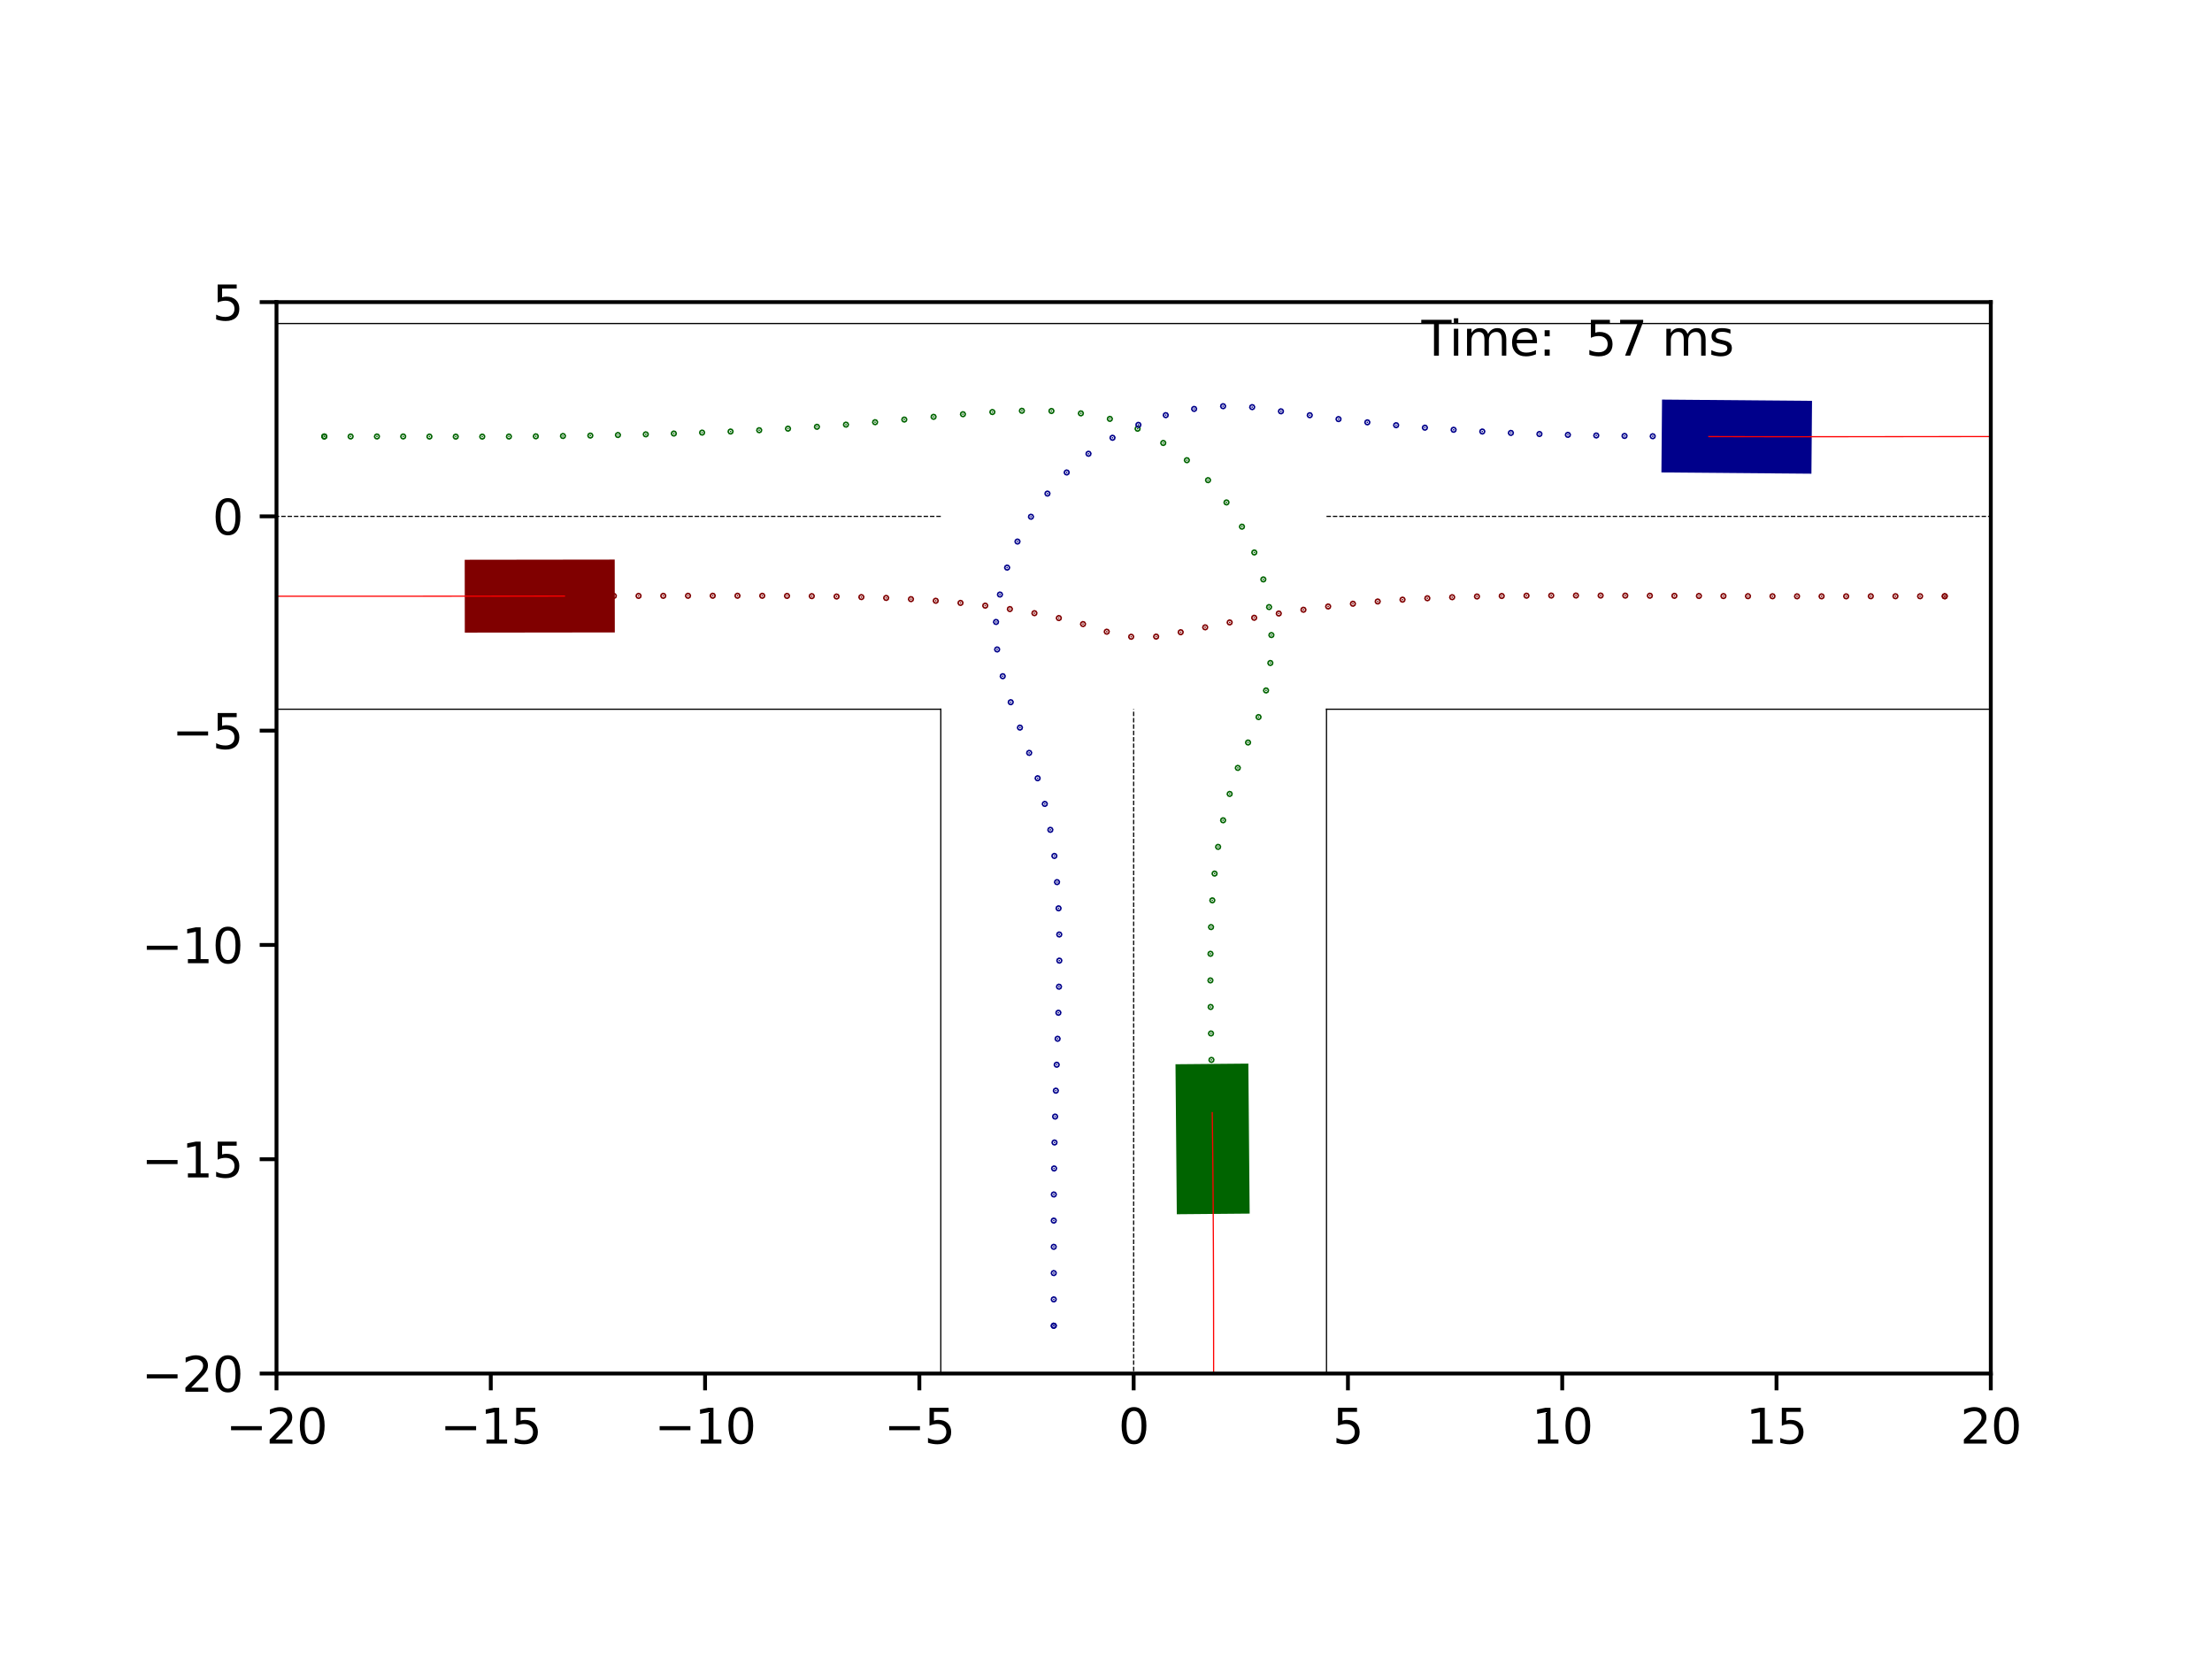 <?xml version="1.0" encoding="utf-8" standalone="no"?>
<!DOCTYPE svg PUBLIC "-//W3C//DTD SVG 1.1//EN"
  "http://www.w3.org/Graphics/SVG/1.1/DTD/svg11.dtd">
<svg xmlns:xlink="http://www.w3.org/1999/xlink" width="460.8pt" height="345.6pt" viewBox="0 0 460.8 345.6" xmlns="http://www.w3.org/2000/svg" version="1.1">
 <defs>
  <style type="text/css">*{stroke-linejoin: round; stroke-linecap: butt}</style>
 </defs>
 <g id="figure_1">
  <g id="patch_1">
   <path d="M 0 345.6 
L 460.8 345.6 
L 460.8 0 
L 0 0 
z
" style="fill: #ffffff"/>
  </g>
  <g id="axes_1">
   <g id="patch_2">
    <path d="M 57.6 286.128 
L 414.72 286.128 
L 414.72 62.928 
L 57.6 62.928 
z
" style="fill: #ffffff"/>
   </g>
   <g id="patch_3">
    <path d="M 346.104 98.417 
L 377.351 98.682 
L 377.479 83.505 
L 346.232 83.24 
z
" clip-path="url(#pc4151e4373)" style="fill: #00008b"/>
   </g>
   <g id="patch_4">
    <path d="M 128.056 116.569 
L 96.808 116.608 
L 96.827 131.786 
L 128.075 131.747 
z
" clip-path="url(#pc4151e4373)" style="fill: #800000"/>
   </g>
   <g id="patch_5">
    <path d="M 244.876 221.703 
L 245.15 252.949 
L 260.327 252.816 
L 260.053 221.569 
z
" clip-path="url(#pc4151e4373)" style="fill: #006400"/>
   </g>
   <g id="PathCollection_1">
    <defs>
     <path id="mf5ed370786" d="M 0 0.158 
C 0.042 0.158 0.082 0.141 0.112 0.112 
C 0.141 0.082 0.158 0.042 0.158 0 
C 0.158 -0.042 0.141 -0.082 0.112 -0.112 
C 0.082 -0.141 0.042 -0.158 0 -0.158 
C -0.042 -0.158 -0.082 -0.141 -0.112 -0.112 
C -0.141 -0.082 -0.158 -0.042 -0.158 0 
C -0.158 0.042 -0.141 0.082 -0.112 0.112 
C -0.082 0.141 -0.042 0.158 0 0.158 
z
" style="stroke: #00008b"/>
    </defs>
    <g clip-path="url(#pc4151e4373)">
     <use xlink:href="#mf5ed370786" x="219.519" y="276.171" style="fill: #00008b; stroke: #00008b"/>
    </g>
   </g>
   <g id="PathCollection_2">
    <defs>
     <path id="me3a6a4cc5a" d="M 0 0.158 
C 0.042 0.158 0.082 0.141 0.112 0.112 
C 0.141 0.082 0.158 0.042 0.158 0 
C 0.158 -0.042 0.141 -0.082 0.112 -0.112 
C 0.082 -0.141 0.042 -0.158 0 -0.158 
C -0.042 -0.158 -0.082 -0.141 -0.112 -0.112 
C -0.141 -0.082 -0.158 -0.042 -0.158 0 
C -0.158 0.042 -0.141 0.082 -0.112 0.112 
C -0.082 0.141 -0.042 0.158 0 0.158 
z
" style="stroke: #800000"/>
    </defs>
    <g clip-path="url(#pc4151e4373)">
     <use xlink:href="#me3a6a4cc5a" x="405.122" y="124.209" style="fill: #800000; stroke: #800000"/>
    </g>
   </g>
   <g id="PathCollection_3">
    <defs>
     <path id="m0d883e0cea" d="M 0 0.158 
C 0.042 0.158 0.082 0.141 0.112 0.112 
C 0.141 0.082 0.158 0.042 0.158 0 
C 0.158 -0.042 0.141 -0.082 0.112 -0.112 
C 0.082 -0.141 0.042 -0.158 0 -0.158 
C -0.042 -0.158 -0.082 -0.141 -0.112 -0.112 
C -0.141 -0.082 -0.158 -0.042 -0.158 0 
C -0.158 0.042 -0.141 0.082 -0.112 0.112 
C -0.082 0.141 -0.042 0.158 0 0.158 
z
" style="stroke: #006400"/>
    </defs>
    <g clip-path="url(#pc4151e4373)">
     <use xlink:href="#m0d883e0cea" x="67.557" y="90.927" style="fill: #006400; stroke: #006400"/>
    </g>
   </g>
   <g id="PathCollection_4">
    <g clip-path="url(#pc4151e4373)">
     <use xlink:href="#mf5ed370786" x="219.519" y="276.171" style="fill: #00008b; stroke: #00008b"/>
    </g>
   </g>
   <g id="PathCollection_5">
    <g clip-path="url(#pc4151e4373)">
     <use xlink:href="#me3a6a4cc5a" x="405.122" y="124.209" style="fill: #800000; stroke: #800000"/>
    </g>
   </g>
   <g id="PathCollection_6">
    <g clip-path="url(#pc4151e4373)">
     <use xlink:href="#m0d883e0cea" x="67.557" y="90.927" style="fill: #006400; stroke: #006400"/>
    </g>
   </g>
   <g id="PathCollection_7">
    <g clip-path="url(#pc4151e4373)">
     <use xlink:href="#mf5ed370786" x="219.52" y="270.685" style="fill: #00008b; stroke: #00008b"/>
    </g>
   </g>
   <g id="PathCollection_8">
    <g clip-path="url(#pc4151e4373)">
     <use xlink:href="#me3a6a4cc5a" x="399.989" y="124.209" style="fill: #800000; stroke: #800000"/>
    </g>
   </g>
   <g id="PathCollection_9">
    <g clip-path="url(#pc4151e4373)">
     <use xlink:href="#m0d883e0cea" x="73.043" y="90.928" style="fill: #006400; stroke: #006400"/>
    </g>
   </g>
   <g id="PathCollection_10">
    <g clip-path="url(#pc4151e4373)">
     <use xlink:href="#mf5ed370786" x="219.519" y="265.206" style="fill: #00008b; stroke: #00008b"/>
    </g>
   </g>
   <g id="PathCollection_11">
    <g clip-path="url(#pc4151e4373)">
     <use xlink:href="#me3a6a4cc5a" x="394.855" y="124.209" style="fill: #800000; stroke: #800000"/>
    </g>
   </g>
   <g id="PathCollection_12">
    <g clip-path="url(#pc4151e4373)">
     <use xlink:href="#m0d883e0cea" x="78.522" y="90.927" style="fill: #006400; stroke: #006400"/>
    </g>
   </g>
   <g id="PathCollection_13">
    <g clip-path="url(#pc4151e4373)">
     <use xlink:href="#mf5ed370786" x="219.517" y="259.735" style="fill: #00008b; stroke: #00008b"/>
    </g>
   </g>
   <g id="PathCollection_14">
    <g clip-path="url(#pc4151e4373)">
     <use xlink:href="#me3a6a4cc5a" x="389.722" y="124.209" style="fill: #800000; stroke: #800000"/>
    </g>
   </g>
   <g id="PathCollection_15">
    <g clip-path="url(#pc4151e4373)">
     <use xlink:href="#m0d883e0cea" x="83.993" y="90.925" style="fill: #006400; stroke: #006400"/>
    </g>
   </g>
   <g id="PathCollection_16">
    <g clip-path="url(#pc4151e4373)">
     <use xlink:href="#mf5ed370786" x="219.517" y="254.271" style="fill: #00008b; stroke: #00008b"/>
    </g>
   </g>
   <g id="PathCollection_17">
    <g clip-path="url(#pc4151e4373)">
     <use xlink:href="#me3a6a4cc5a" x="384.588" y="124.227" style="fill: #800000; stroke: #800000"/>
    </g>
   </g>
   <g id="PathCollection_18">
    <g clip-path="url(#pc4151e4373)">
     <use xlink:href="#m0d883e0cea" x="89.457" y="90.946" style="fill: #006400; stroke: #006400"/>
    </g>
   </g>
   <g id="PathCollection_19">
    <g clip-path="url(#pc4151e4373)">
     <use xlink:href="#mf5ed370786" x="219.533" y="248.831" style="fill: #00008b; stroke: #00008b"/>
    </g>
   </g>
   <g id="PathCollection_20">
    <g clip-path="url(#pc4151e4373)">
     <use xlink:href="#me3a6a4cc5a" x="379.468" y="124.229" style="fill: #800000; stroke: #800000"/>
    </g>
   </g>
   <g id="PathCollection_21">
    <g clip-path="url(#pc4151e4373)">
     <use xlink:href="#m0d883e0cea" x="94.941" y="90.958" style="fill: #006400; stroke: #006400"/>
    </g>
   </g>
   <g id="PathCollection_22">
    <g clip-path="url(#pc4151e4373)">
     <use xlink:href="#mf5ed370786" x="219.585" y="243.411" style="fill: #00008b; stroke: #00008b"/>
    </g>
   </g>
   <g id="PathCollection_23">
    <g clip-path="url(#pc4151e4373)">
     <use xlink:href="#me3a6a4cc5a" x="374.354" y="124.223" style="fill: #800000; stroke: #800000"/>
    </g>
   </g>
   <g id="PathCollection_24">
    <g clip-path="url(#pc4151e4373)">
     <use xlink:href="#m0d883e0cea" x="100.46" y="90.957" style="fill: #006400; stroke: #006400"/>
    </g>
   </g>
   <g id="PathCollection_25">
    <g clip-path="url(#pc4151e4373)">
     <use xlink:href="#mf5ed370786" x="219.673" y="238.003" style="fill: #00008b; stroke: #00008b"/>
    </g>
   </g>
   <g id="PathCollection_26">
    <g clip-path="url(#pc4151e4373)">
     <use xlink:href="#me3a6a4cc5a" x="369.243" y="124.211" style="fill: #800000; stroke: #800000"/>
    </g>
   </g>
   <g id="PathCollection_27">
    <g clip-path="url(#pc4151e4373)">
     <use xlink:href="#m0d883e0cea" x="106.018" y="90.936" style="fill: #006400; stroke: #006400"/>
    </g>
   </g>
   <g id="PathCollection_28">
    <g clip-path="url(#pc4151e4373)">
     <use xlink:href="#mf5ed370786" x="219.798" y="232.603" style="fill: #00008b; stroke: #00008b"/>
    </g>
   </g>
   <g id="PathCollection_29">
    <g clip-path="url(#pc4151e4373)">
     <use xlink:href="#me3a6a4cc5a" x="364.135" y="124.193" style="fill: #800000; stroke: #800000"/>
    </g>
   </g>
   <g id="PathCollection_30">
    <g clip-path="url(#pc4151e4373)">
     <use xlink:href="#m0d883e0cea" x="111.621" y="90.894" style="fill: #006400; stroke: #006400"/>
    </g>
   </g>
   <g id="PathCollection_31">
    <g clip-path="url(#pc4151e4373)">
     <use xlink:href="#mf5ed370786" x="219.953" y="227.204" style="fill: #00008b; stroke: #00008b"/>
    </g>
   </g>
   <g id="PathCollection_32">
    <g clip-path="url(#pc4151e4373)">
     <use xlink:href="#me3a6a4cc5a" x="359.026" y="124.172" style="fill: #800000; stroke: #800000"/>
    </g>
   </g>
   <g id="PathCollection_33">
    <g clip-path="url(#pc4151e4373)">
     <use xlink:href="#m0d883e0cea" x="117.274" y="90.828" style="fill: #006400; stroke: #006400"/>
    </g>
   </g>
   <g id="PathCollection_34">
    <g clip-path="url(#pc4151e4373)">
     <use xlink:href="#mf5ed370786" x="220.132" y="221.802" style="fill: #00008b; stroke: #00008b"/>
    </g>
   </g>
   <g id="PathCollection_35">
    <g clip-path="url(#pc4151e4373)">
     <use xlink:href="#me3a6a4cc5a" x="353.918" y="124.148" style="fill: #800000; stroke: #800000"/>
    </g>
   </g>
   <g id="PathCollection_36">
    <g clip-path="url(#pc4151e4373)">
     <use xlink:href="#m0d883e0cea" x="122.976" y="90.738" style="fill: #006400; stroke: #006400"/>
    </g>
   </g>
   <g id="PathCollection_37">
    <g clip-path="url(#pc4151e4373)">
     <use xlink:href="#mf5ed370786" x="220.319" y="216.394" style="fill: #00008b; stroke: #00008b"/>
    </g>
   </g>
   <g id="PathCollection_38">
    <g clip-path="url(#pc4151e4373)">
     <use xlink:href="#me3a6a4cc5a" x="348.808" y="124.121" style="fill: #800000; stroke: #800000"/>
    </g>
   </g>
   <g id="PathCollection_39">
    <g clip-path="url(#pc4151e4373)">
     <use xlink:href="#m0d883e0cea" x="128.728" y="90.62" style="fill: #006400; stroke: #006400"/>
    </g>
   </g>
   <g id="PathCollection_40">
    <g clip-path="url(#pc4151e4373)">
     <use xlink:href="#mf5ed370786" x="220.482" y="210.973" style="fill: #00008b; stroke: #00008b"/>
    </g>
   </g>
   <g id="PathCollection_41">
    <g clip-path="url(#pc4151e4373)">
     <use xlink:href="#me3a6a4cc5a" x="343.697" y="124.098" style="fill: #800000; stroke: #800000"/>
    </g>
   </g>
   <g id="PathCollection_42">
    <g clip-path="url(#pc4151e4373)">
     <use xlink:href="#m0d883e0cea" x="134.529" y="90.481" style="fill: #006400; stroke: #006400"/>
    </g>
   </g>
   <g id="PathCollection_43">
    <g clip-path="url(#pc4151e4373)">
     <use xlink:href="#mf5ed370786" x="220.608" y="205.546" style="fill: #00008b; stroke: #00008b"/>
    </g>
   </g>
   <g id="PathCollection_44">
    <g clip-path="url(#pc4151e4373)">
     <use xlink:href="#me3a6a4cc5a" x="338.574" y="124.078" style="fill: #800000; stroke: #800000"/>
    </g>
   </g>
   <g id="PathCollection_45">
    <g clip-path="url(#pc4151e4373)">
     <use xlink:href="#m0d883e0cea" x="140.375" y="90.314" style="fill: #006400; stroke: #006400"/>
    </g>
   </g>
   <g id="PathCollection_46">
    <g clip-path="url(#pc4151e4373)">
     <use xlink:href="#mf5ed370786" x="220.678" y="200.113" style="fill: #00008b; stroke: #00008b"/>
    </g>
   </g>
   <g id="PathCollection_47">
    <g clip-path="url(#pc4151e4373)">
     <use xlink:href="#me3a6a4cc5a" x="333.441" y="124.063" style="fill: #800000; stroke: #800000"/>
    </g>
   </g>
   <g id="PathCollection_48">
    <g clip-path="url(#pc4151e4373)">
     <use xlink:href="#m0d883e0cea" x="146.263" y="90.119" style="fill: #006400; stroke: #006400"/>
    </g>
   </g>
   <g id="PathCollection_49">
    <g clip-path="url(#pc4151e4373)">
     <use xlink:href="#mf5ed370786" x="220.662" y="194.671" style="fill: #00008b; stroke: #00008b"/>
    </g>
   </g>
   <g id="PathCollection_50">
    <g clip-path="url(#pc4151e4373)">
     <use xlink:href="#me3a6a4cc5a" x="328.3" y="124.056" style="fill: #800000; stroke: #800000"/>
    </g>
   </g>
   <g id="PathCollection_51">
    <g clip-path="url(#pc4151e4373)">
     <use xlink:href="#m0d883e0cea" x="152.192" y="89.893" style="fill: #006400; stroke: #006400"/>
    </g>
   </g>
   <g id="PathCollection_52">
    <g clip-path="url(#pc4151e4373)">
     <use xlink:href="#mf5ed370786" x="220.519" y="189.22" style="fill: #00008b; stroke: #00008b"/>
    </g>
   </g>
   <g id="PathCollection_53">
    <g clip-path="url(#pc4151e4373)">
     <use xlink:href="#me3a6a4cc5a" x="323.152" y="124.064" style="fill: #800000; stroke: #800000"/>
    </g>
   </g>
   <g id="PathCollection_54">
    <g clip-path="url(#pc4151e4373)">
     <use xlink:href="#m0d883e0cea" x="158.157" y="89.622" style="fill: #006400; stroke: #006400"/>
    </g>
   </g>
   <g id="PathCollection_55">
    <g clip-path="url(#pc4151e4373)">
     <use xlink:href="#mf5ed370786" x="220.198" y="183.762" style="fill: #00008b; stroke: #00008b"/>
    </g>
   </g>
   <g id="PathCollection_56">
    <g clip-path="url(#pc4151e4373)">
     <use xlink:href="#me3a6a4cc5a" x="317.999" y="124.094" style="fill: #800000; stroke: #800000"/>
    </g>
   </g>
   <g id="PathCollection_57">
    <g clip-path="url(#pc4151e4373)">
     <use xlink:href="#m0d883e0cea" x="164.154" y="89.296" style="fill: #006400; stroke: #006400"/>
    </g>
   </g>
   <g id="PathCollection_58">
    <g clip-path="url(#pc4151e4373)">
     <use xlink:href="#mf5ed370786" x="219.646" y="178.306" style="fill: #00008b; stroke: #00008b"/>
    </g>
   </g>
   <g id="PathCollection_59">
    <g clip-path="url(#pc4151e4373)">
     <use xlink:href="#me3a6a4cc5a" x="312.84" y="124.154" style="fill: #800000; stroke: #800000"/>
    </g>
   </g>
   <g id="PathCollection_60">
    <g clip-path="url(#pc4151e4373)">
     <use xlink:href="#m0d883e0cea" x="170.18" y="88.908" style="fill: #006400; stroke: #006400"/>
    </g>
   </g>
   <g id="PathCollection_61">
    <g clip-path="url(#pc4151e4373)">
     <use xlink:href="#mf5ed370786" x="218.806" y="172.868" style="fill: #00008b; stroke: #00008b"/>
    </g>
   </g>
   <g id="PathCollection_62">
    <g clip-path="url(#pc4151e4373)">
     <use xlink:href="#me3a6a4cc5a" x="307.677" y="124.257" style="fill: #800000; stroke: #800000"/>
    </g>
   </g>
   <g id="PathCollection_63">
    <g clip-path="url(#pc4151e4373)">
     <use xlink:href="#m0d883e0cea" x="176.229" y="88.459" style="fill: #006400; stroke: #006400"/>
    </g>
   </g>
   <g id="PathCollection_64">
    <g clip-path="url(#pc4151e4373)">
     <use xlink:href="#mf5ed370786" x="217.652" y="167.467" style="fill: #00008b; stroke: #00008b"/>
    </g>
   </g>
   <g id="PathCollection_65">
    <g clip-path="url(#pc4151e4373)">
     <use xlink:href="#me3a6a4cc5a" x="302.51" y="124.41" style="fill: #800000; stroke: #800000"/>
    </g>
   </g>
   <g id="PathCollection_66">
    <g clip-path="url(#pc4151e4373)">
     <use xlink:href="#m0d883e0cea" x="182.297" y="87.952" style="fill: #006400; stroke: #006400"/>
    </g>
   </g>
   <g id="PathCollection_67">
    <g clip-path="url(#pc4151e4373)">
     <use xlink:href="#mf5ed370786" x="216.16" y="162.123" style="fill: #00008b; stroke: #00008b"/>
    </g>
   </g>
   <g id="PathCollection_68">
    <g clip-path="url(#pc4151e4373)">
     <use xlink:href="#me3a6a4cc5a" x="297.341" y="124.627" style="fill: #800000; stroke: #800000"/>
    </g>
   </g>
   <g id="PathCollection_69">
    <g clip-path="url(#pc4151e4373)">
     <use xlink:href="#m0d883e0cea" x="188.382" y="87.401" style="fill: #006400; stroke: #006400"/>
    </g>
   </g>
   <g id="PathCollection_70">
    <g clip-path="url(#pc4151e4373)">
     <use xlink:href="#mf5ed370786" x="214.396" y="156.836" style="fill: #00008b; stroke: #00008b"/>
    </g>
   </g>
   <g id="PathCollection_71">
    <g clip-path="url(#pc4151e4373)">
     <use xlink:href="#me3a6a4cc5a" x="292.171" y="124.919" style="fill: #800000; stroke: #800000"/>
    </g>
   </g>
   <g id="PathCollection_72">
    <g clip-path="url(#pc4151e4373)">
     <use xlink:href="#m0d883e0cea" x="194.482" y="86.832" style="fill: #006400; stroke: #006400"/>
    </g>
   </g>
   <g id="PathCollection_73">
    <g clip-path="url(#pc4151e4373)">
     <use xlink:href="#mf5ed370786" x="212.474" y="151.574" style="fill: #00008b; stroke: #00008b"/>
    </g>
   </g>
   <g id="PathCollection_74">
    <g clip-path="url(#pc4151e4373)">
     <use xlink:href="#me3a6a4cc5a" x="287.002" y="125.298" style="fill: #800000; stroke: #800000"/>
    </g>
   </g>
   <g id="PathCollection_75">
    <g clip-path="url(#pc4151e4373)">
     <use xlink:href="#m0d883e0cea" x="200.597" y="86.287" style="fill: #006400; stroke: #006400"/>
    </g>
   </g>
   <g id="PathCollection_76">
    <g clip-path="url(#pc4151e4373)">
     <use xlink:href="#mf5ed370786" x="210.553" y="146.281" style="fill: #00008b; stroke: #00008b"/>
    </g>
   </g>
   <g id="PathCollection_77">
    <g clip-path="url(#pc4151e4373)">
     <use xlink:href="#me3a6a4cc5a" x="281.837" y="125.77" style="fill: #800000; stroke: #800000"/>
    </g>
   </g>
   <g id="PathCollection_78">
    <g clip-path="url(#pc4151e4373)">
     <use xlink:href="#m0d883e0cea" x="206.729" y="85.836" style="fill: #006400; stroke: #006400"/>
    </g>
   </g>
   <g id="PathCollection_79">
    <g clip-path="url(#pc4151e4373)">
     <use xlink:href="#mf5ed370786" x="208.886" y="140.868" style="fill: #00008b; stroke: #00008b"/>
    </g>
   </g>
   <g id="PathCollection_80">
    <g clip-path="url(#pc4151e4373)">
     <use xlink:href="#me3a6a4cc5a" x="276.678" y="126.341" style="fill: #800000; stroke: #800000"/>
    </g>
   </g>
   <g id="PathCollection_81">
    <g clip-path="url(#pc4151e4373)">
     <use xlink:href="#m0d883e0cea" x="212.878" y="85.571" style="fill: #006400; stroke: #006400"/>
    </g>
   </g>
   <g id="PathCollection_82">
    <g clip-path="url(#pc4151e4373)">
     <use xlink:href="#mf5ed370786" x="207.722" y="135.291" style="fill: #00008b; stroke: #00008b"/>
    </g>
   </g>
   <g id="PathCollection_83">
    <g clip-path="url(#pc4151e4373)">
     <use xlink:href="#me3a6a4cc5a" x="271.53" y="127.023" style="fill: #800000; stroke: #800000"/>
    </g>
   </g>
   <g id="PathCollection_84">
    <g clip-path="url(#pc4151e4373)">
     <use xlink:href="#m0d883e0cea" x="219.033" y="85.617" style="fill: #006400; stroke: #006400"/>
    </g>
   </g>
   <g id="PathCollection_85">
    <g clip-path="url(#pc4151e4373)">
     <use xlink:href="#mf5ed370786" x="207.494" y="129.564" style="fill: #00008b; stroke: #00008b"/>
    </g>
   </g>
   <g id="PathCollection_86">
    <g clip-path="url(#pc4151e4373)">
     <use xlink:href="#me3a6a4cc5a" x="266.392" y="127.804" style="fill: #800000; stroke: #800000"/>
    </g>
   </g>
   <g id="PathCollection_87">
    <g clip-path="url(#pc4151e4373)">
     <use xlink:href="#m0d883e0cea" x="225.167" y="86.111" style="fill: #006400; stroke: #006400"/>
    </g>
   </g>
   <g id="PathCollection_88">
    <g clip-path="url(#pc4151e4373)">
     <use xlink:href="#mf5ed370786" x="208.309" y="123.854" style="fill: #00008b; stroke: #00008b"/>
    </g>
   </g>
   <g id="PathCollection_89">
    <g clip-path="url(#pc4151e4373)">
     <use xlink:href="#me3a6a4cc5a" x="261.27" y="128.692" style="fill: #800000; stroke: #800000"/>
    </g>
   </g>
   <g id="PathCollection_90">
    <g clip-path="url(#pc4151e4373)">
     <use xlink:href="#m0d883e0cea" x="231.204" y="87.258" style="fill: #006400; stroke: #006400"/>
    </g>
   </g>
   <g id="PathCollection_91">
    <g clip-path="url(#pc4151e4373)">
     <use xlink:href="#mf5ed370786" x="209.801" y="118.244" style="fill: #00008b; stroke: #00008b"/>
    </g>
   </g>
   <g id="PathCollection_92">
    <g clip-path="url(#pc4151e4373)">
     <use xlink:href="#me3a6a4cc5a" x="256.162" y="129.664" style="fill: #800000; stroke: #800000"/>
    </g>
   </g>
   <g id="PathCollection_93">
    <g clip-path="url(#pc4151e4373)">
     <use xlink:href="#m0d883e0cea" x="236.981" y="89.314" style="fill: #006400; stroke: #006400"/>
    </g>
   </g>
   <g id="PathCollection_94">
    <g clip-path="url(#pc4151e4373)">
     <use xlink:href="#mf5ed370786" x="211.96" y="112.814" style="fill: #00008b; stroke: #00008b"/>
    </g>
   </g>
   <g id="PathCollection_95">
    <g clip-path="url(#pc4151e4373)">
     <use xlink:href="#me3a6a4cc5a" x="251.062" y="130.683" style="fill: #800000; stroke: #800000"/>
    </g>
   </g>
   <g id="PathCollection_96">
    <g clip-path="url(#pc4151e4373)">
     <use xlink:href="#m0d883e0cea" x="242.328" y="92.278" style="fill: #006400; stroke: #006400"/>
    </g>
   </g>
   <g id="PathCollection_97">
    <g clip-path="url(#pc4151e4373)">
     <use xlink:href="#mf5ed370786" x="214.77" y="107.647" style="fill: #00008b; stroke: #00008b"/>
    </g>
   </g>
   <g id="PathCollection_98">
    <g clip-path="url(#pc4151e4373)">
     <use xlink:href="#me3a6a4cc5a" x="245.962" y="131.701" style="fill: #800000; stroke: #800000"/>
    </g>
   </g>
   <g id="PathCollection_99">
    <g clip-path="url(#pc4151e4373)">
     <use xlink:href="#m0d883e0cea" x="247.245" y="95.87" style="fill: #006400; stroke: #006400"/>
    </g>
   </g>
   <g id="PathCollection_100">
    <g clip-path="url(#pc4151e4373)">
     <use xlink:href="#mf5ed370786" x="218.202" y="102.824" style="fill: #00008b; stroke: #00008b"/>
    </g>
   </g>
   <g id="PathCollection_101">
    <g clip-path="url(#pc4151e4373)">
     <use xlink:href="#me3a6a4cc5a" x="240.843" y="132.615" style="fill: #800000; stroke: #800000"/>
    </g>
   </g>
   <g id="PathCollection_102">
    <g clip-path="url(#pc4151e4373)">
     <use xlink:href="#m0d883e0cea" x="251.656" y="100.026" style="fill: #006400; stroke: #006400"/>
    </g>
   </g>
   <g id="PathCollection_103">
    <g clip-path="url(#pc4151e4373)">
     <use xlink:href="#mf5ed370786" x="222.214" y="98.424" style="fill: #00008b; stroke: #00008b"/>
    </g>
   </g>
   <g id="PathCollection_104">
    <g clip-path="url(#pc4151e4373)">
     <use xlink:href="#me3a6a4cc5a" x="235.645" y="132.648" style="fill: #800000; stroke: #800000"/>
    </g>
   </g>
   <g id="PathCollection_105">
    <g clip-path="url(#pc4151e4373)">
     <use xlink:href="#m0d883e0cea" x="255.501" y="104.666" style="fill: #006400; stroke: #006400"/>
    </g>
   </g>
   <g id="PathCollection_106">
    <g clip-path="url(#pc4151e4373)">
     <use xlink:href="#mf5ed370786" x="226.753" y="94.525" style="fill: #00008b; stroke: #00008b"/>
    </g>
   </g>
   <g id="PathCollection_107">
    <g clip-path="url(#pc4151e4373)">
     <use xlink:href="#me3a6a4cc5a" x="230.557" y="131.593" style="fill: #800000; stroke: #800000"/>
    </g>
   </g>
   <g id="PathCollection_108">
    <g clip-path="url(#pc4151e4373)">
     <use xlink:href="#m0d883e0cea" x="258.725" y="109.716" style="fill: #006400; stroke: #006400"/>
    </g>
   </g>
   <g id="PathCollection_109">
    <g clip-path="url(#pc4151e4373)">
     <use xlink:href="#mf5ed370786" x="231.757" y="91.196" style="fill: #00008b; stroke: #00008b"/>
    </g>
   </g>
   <g id="PathCollection_110">
    <g clip-path="url(#pc4151e4373)">
     <use xlink:href="#me3a6a4cc5a" x="225.613" y="130.002" style="fill: #800000; stroke: #800000"/>
    </g>
   </g>
   <g id="PathCollection_111">
    <g clip-path="url(#pc4151e4373)">
     <use xlink:href="#m0d883e0cea" x="261.292" y="115.089" style="fill: #006400; stroke: #006400"/>
    </g>
   </g>
   <g id="PathCollection_112">
    <g clip-path="url(#pc4151e4373)">
     <use xlink:href="#mf5ed370786" x="237.15" y="88.502" style="fill: #00008b; stroke: #00008b"/>
    </g>
   </g>
   <g id="PathCollection_113">
    <g clip-path="url(#pc4151e4373)">
     <use xlink:href="#me3a6a4cc5a" x="220.575" y="128.752" style="fill: #800000; stroke: #800000"/>
    </g>
   </g>
   <g id="PathCollection_114">
    <g clip-path="url(#pc4151e4373)">
     <use xlink:href="#m0d883e0cea" x="263.177" y="120.701" style="fill: #006400; stroke: #006400"/>
    </g>
   </g>
   <g id="PathCollection_115">
    <g clip-path="url(#pc4151e4373)">
     <use xlink:href="#mf5ed370786" x="242.847" y="86.483" style="fill: #00008b; stroke: #00008b"/>
    </g>
   </g>
   <g id="PathCollection_116">
    <g clip-path="url(#pc4151e4373)">
     <use xlink:href="#me3a6a4cc5a" x="215.488" y="127.737" style="fill: #800000; stroke: #800000"/>
    </g>
   </g>
   <g id="PathCollection_117">
    <g clip-path="url(#pc4151e4373)">
     <use xlink:href="#m0d883e0cea" x="264.369" y="126.465" style="fill: #006400; stroke: #006400"/>
    </g>
   </g>
   <g id="PathCollection_118">
    <g clip-path="url(#pc4151e4373)">
     <use xlink:href="#mf5ed370786" x="248.759" y="85.183" style="fill: #00008b; stroke: #00008b"/>
    </g>
   </g>
   <g id="PathCollection_119">
    <g clip-path="url(#pc4151e4373)">
     <use xlink:href="#me3a6a4cc5a" x="210.374" y="126.878" style="fill: #800000; stroke: #800000"/>
    </g>
   </g>
   <g id="PathCollection_120">
    <g clip-path="url(#pc4151e4373)">
     <use xlink:href="#m0d883e0cea" x="264.855" y="132.297" style="fill: #006400; stroke: #006400"/>
    </g>
   </g>
   <g id="PathCollection_121">
    <g clip-path="url(#pc4151e4373)">
     <use xlink:href="#mf5ed370786" x="254.792" y="84.619" style="fill: #00008b; stroke: #00008b"/>
    </g>
   </g>
   <g id="PathCollection_122">
    <g clip-path="url(#pc4151e4373)">
     <use xlink:href="#me3a6a4cc5a" x="205.24" y="126.168" style="fill: #800000; stroke: #800000"/>
    </g>
   </g>
   <g id="PathCollection_123">
    <g clip-path="url(#pc4151e4373)">
     <use xlink:href="#m0d883e0cea" x="264.638" y="138.114" style="fill: #006400; stroke: #006400"/>
    </g>
   </g>
   <g id="PathCollection_124">
    <g clip-path="url(#pc4151e4373)">
     <use xlink:href="#mf5ed370786" x="260.85" y="84.81" style="fill: #00008b; stroke: #00008b"/>
    </g>
   </g>
   <g id="PathCollection_125">
    <g clip-path="url(#pc4151e4373)">
     <use xlink:href="#me3a6a4cc5a" x="200.092" y="125.597" style="fill: #800000; stroke: #800000"/>
    </g>
   </g>
   <g id="PathCollection_126">
    <g clip-path="url(#pc4151e4373)">
     <use xlink:href="#m0d883e0cea" x="263.739" y="143.833" style="fill: #006400; stroke: #006400"/>
    </g>
   </g>
   <g id="PathCollection_127">
    <g clip-path="url(#pc4151e4373)">
     <use xlink:href="#mf5ed370786" x="266.846" y="85.684" style="fill: #00008b; stroke: #00008b"/>
    </g>
   </g>
   <g id="PathCollection_128">
    <g clip-path="url(#pc4151e4373)">
     <use xlink:href="#me3a6a4cc5a" x="194.934" y="125.15" style="fill: #800000; stroke: #800000"/>
    </g>
   </g>
   <g id="PathCollection_129">
    <g clip-path="url(#pc4151e4373)">
     <use xlink:href="#m0d883e0cea" x="262.178" y="149.378" style="fill: #006400; stroke: #006400"/>
    </g>
   </g>
   <g id="PathCollection_130">
    <g clip-path="url(#pc4151e4373)">
     <use xlink:href="#mf5ed370786" x="272.846" y="86.496" style="fill: #00008b; stroke: #00008b"/>
    </g>
   </g>
   <g id="PathCollection_131">
    <g clip-path="url(#pc4151e4373)">
     <use xlink:href="#me3a6a4cc5a" x="189.771" y="124.811" style="fill: #800000; stroke: #800000"/>
    </g>
   </g>
   <g id="PathCollection_132">
    <g clip-path="url(#pc4151e4373)">
     <use xlink:href="#m0d883e0cea" x="259.992" y="154.677" style="fill: #006400; stroke: #006400"/>
    </g>
   </g>
   <g id="PathCollection_133">
    <g clip-path="url(#pc4151e4373)">
     <use xlink:href="#mf5ed370786" x="278.84" y="87.303" style="fill: #00008b; stroke: #00008b"/>
    </g>
   </g>
   <g id="PathCollection_134">
    <g clip-path="url(#pc4151e4373)">
     <use xlink:href="#me3a6a4cc5a" x="184.605" y="124.561" style="fill: #800000; stroke: #800000"/>
    </g>
   </g>
   <g id="PathCollection_135">
    <g clip-path="url(#pc4151e4373)">
     <use xlink:href="#m0d883e0cea" x="257.86" y="159.969" style="fill: #006400; stroke: #006400"/>
    </g>
   </g>
   <g id="PathCollection_136">
    <g clip-path="url(#pc4151e4373)">
     <use xlink:href="#mf5ed370786" x="284.841" y="87.98" style="fill: #00008b; stroke: #00008b"/>
    </g>
   </g>
   <g id="PathCollection_137">
    <g clip-path="url(#pc4151e4373)">
     <use xlink:href="#me3a6a4cc5a" x="179.439" y="124.385" style="fill: #800000; stroke: #800000"/>
    </g>
   </g>
   <g id="PathCollection_138">
    <g clip-path="url(#pc4151e4373)">
     <use xlink:href="#m0d883e0cea" x="256.163" y="165.391" style="fill: #006400; stroke: #006400"/>
    </g>
   </g>
   <g id="PathCollection_139">
    <g clip-path="url(#pc4151e4373)">
     <use xlink:href="#mf5ed370786" x="290.839" y="88.577" style="fill: #00008b; stroke: #00008b"/>
    </g>
   </g>
   <g id="PathCollection_140">
    <g clip-path="url(#pc4151e4373)">
     <use xlink:href="#me3a6a4cc5a" x="174.274" y="124.264" style="fill: #800000; stroke: #800000"/>
    </g>
   </g>
   <g id="PathCollection_141">
    <g clip-path="url(#pc4151e4373)">
     <use xlink:href="#m0d883e0cea" x="254.795" y="170.88" style="fill: #006400; stroke: #006400"/>
    </g>
   </g>
   <g id="PathCollection_142">
    <g clip-path="url(#pc4151e4373)">
     <use xlink:href="#mf5ed370786" x="296.831" y="89.094" style="fill: #00008b; stroke: #00008b"/>
    </g>
   </g>
   <g id="PathCollection_143">
    <g clip-path="url(#pc4151e4373)">
     <use xlink:href="#me3a6a4cc5a" x="169.11" y="124.186" style="fill: #800000; stroke: #800000"/>
    </g>
   </g>
   <g id="PathCollection_144">
    <g clip-path="url(#pc4151e4373)">
     <use xlink:href="#m0d883e0cea" x="253.754" y="176.418" style="fill: #006400; stroke: #006400"/>
    </g>
   </g>
   <g id="PathCollection_145">
    <g clip-path="url(#pc4151e4373)">
     <use xlink:href="#mf5ed370786" x="302.815" y="89.531" style="fill: #00008b; stroke: #00008b"/>
    </g>
   </g>
   <g id="PathCollection_146">
    <g clip-path="url(#pc4151e4373)">
     <use xlink:href="#me3a6a4cc5a" x="163.949" y="124.139" style="fill: #800000; stroke: #800000"/>
    </g>
   </g>
   <g id="PathCollection_147">
    <g clip-path="url(#pc4151e4373)">
     <use xlink:href="#m0d883e0cea" x="253.02" y="181.984" style="fill: #006400; stroke: #006400"/>
    </g>
   </g>
   <g id="PathCollection_148">
    <g clip-path="url(#pc4151e4373)">
     <use xlink:href="#mf5ed370786" x="308.788" y="89.892" style="fill: #00008b; stroke: #00008b"/>
    </g>
   </g>
   <g id="PathCollection_149">
    <g clip-path="url(#pc4151e4373)">
     <use xlink:href="#me3a6a4cc5a" x="158.789" y="124.114" style="fill: #800000; stroke: #800000"/>
    </g>
   </g>
   <g id="PathCollection_150">
    <g clip-path="url(#pc4151e4373)">
     <use xlink:href="#m0d883e0cea" x="252.549" y="187.56" style="fill: #006400; stroke: #006400"/>
    </g>
   </g>
   <g id="PathCollection_151">
    <g clip-path="url(#pc4151e4373)">
     <use xlink:href="#mf5ed370786" x="314.747" y="90.183" style="fill: #00008b; stroke: #00008b"/>
    </g>
   </g>
   <g id="PathCollection_152">
    <g clip-path="url(#pc4151e4373)">
     <use xlink:href="#me3a6a4cc5a" x="153.632" y="124.105" style="fill: #800000; stroke: #800000"/>
    </g>
   </g>
   <g id="PathCollection_153">
    <g clip-path="url(#pc4151e4373)">
     <use xlink:href="#m0d883e0cea" x="252.283" y="193.131" style="fill: #006400; stroke: #006400"/>
    </g>
   </g>
   <g id="PathCollection_154">
    <g clip-path="url(#pc4151e4373)">
     <use xlink:href="#mf5ed370786" x="320.692" y="90.412" style="fill: #00008b; stroke: #00008b"/>
    </g>
   </g>
   <g id="PathCollection_155">
    <g clip-path="url(#pc4151e4373)">
     <use xlink:href="#me3a6a4cc5a" x="148.477" y="124.105" style="fill: #800000; stroke: #800000"/>
    </g>
   </g>
   <g id="PathCollection_156">
    <g clip-path="url(#pc4151e4373)">
     <use xlink:href="#m0d883e0cea" x="252.167" y="198.691" style="fill: #006400; stroke: #006400"/>
    </g>
   </g>
   <g id="PathCollection_157">
    <g clip-path="url(#pc4151e4373)">
     <use xlink:href="#mf5ed370786" x="326.62" y="90.587" style="fill: #00008b; stroke: #00008b"/>
    </g>
   </g>
   <g id="PathCollection_158">
    <g clip-path="url(#pc4151e4373)">
     <use xlink:href="#me3a6a4cc5a" x="143.324" y="124.112" style="fill: #800000; stroke: #800000"/>
    </g>
   </g>
   <g id="PathCollection_159">
    <g clip-path="url(#pc4151e4373)">
     <use xlink:href="#m0d883e0cea" x="252.153" y="204.237" style="fill: #006400; stroke: #006400"/>
    </g>
   </g>
   <g id="PathCollection_160">
    <g clip-path="url(#pc4151e4373)">
     <use xlink:href="#mf5ed370786" x="332.529" y="90.719" style="fill: #00008b; stroke: #00008b"/>
    </g>
   </g>
   <g id="PathCollection_161">
    <g clip-path="url(#pc4151e4373)">
     <use xlink:href="#me3a6a4cc5a" x="138.172" y="124.123" style="fill: #800000; stroke: #800000"/>
    </g>
   </g>
   <g id="PathCollection_162">
    <g clip-path="url(#pc4151e4373)">
     <use xlink:href="#m0d883e0cea" x="252.2" y="209.769" style="fill: #006400; stroke: #006400"/>
    </g>
   </g>
   <g id="PathCollection_163">
    <g clip-path="url(#pc4151e4373)">
     <use xlink:href="#mf5ed370786" x="338.421" y="90.814" style="fill: #00008b; stroke: #00008b"/>
    </g>
   </g>
   <g id="PathCollection_164">
    <g clip-path="url(#pc4151e4373)">
     <use xlink:href="#me3a6a4cc5a" x="133.023" y="124.134" style="fill: #800000; stroke: #800000"/>
    </g>
   </g>
   <g id="PathCollection_165">
    <g clip-path="url(#pc4151e4373)">
     <use xlink:href="#m0d883e0cea" x="252.277" y="215.288" style="fill: #006400; stroke: #006400"/>
    </g>
   </g>
   <g id="PathCollection_166">
    <g clip-path="url(#pc4151e4373)">
     <use xlink:href="#mf5ed370786" x="344.293" y="90.878" style="fill: #00008b; stroke: #00008b"/>
    </g>
   </g>
   <g id="PathCollection_167">
    <g clip-path="url(#pc4151e4373)">
     <use xlink:href="#me3a6a4cc5a" x="127.875" y="124.146" style="fill: #800000; stroke: #800000"/>
    </g>
   </g>
   <g id="PathCollection_168">
    <g clip-path="url(#pc4151e4373)">
     <use xlink:href="#m0d883e0cea" x="252.365" y="220.796" style="fill: #006400; stroke: #006400"/>
    </g>
   </g>
   <g id="PathCollection_169">
    <g clip-path="url(#pc4151e4373)">
     <use xlink:href="#mf5ed370786" x="350.145" y="90.921" style="fill: #00008b; stroke: #00008b"/>
    </g>
   </g>
   <g id="PathCollection_170">
    <g clip-path="url(#pc4151e4373)">
     <use xlink:href="#me3a6a4cc5a" x="122.729" y="124.158" style="fill: #800000; stroke: #800000"/>
    </g>
   </g>
   <g id="PathCollection_171">
    <g clip-path="url(#pc4151e4373)">
     <use xlink:href="#m0d883e0cea" x="252.452" y="226.292" style="fill: #006400; stroke: #006400"/>
    </g>
   </g>
   <g id="PathCollection_172">
    <g clip-path="url(#pc4151e4373)">
     <use xlink:href="#mf5ed370786" x="355.978" y="90.947" style="fill: #00008b; stroke: #00008b"/>
    </g>
   </g>
   <g id="PathCollection_173">
    <g clip-path="url(#pc4151e4373)">
     <use xlink:href="#me3a6a4cc5a" x="117.585" y="124.168" style="fill: #800000; stroke: #800000"/>
    </g>
   </g>
   <g id="PathCollection_174">
    <g clip-path="url(#pc4151e4373)">
     <use xlink:href="#m0d883e0cea" x="252.533" y="231.78" style="fill: #006400; stroke: #006400"/>
    </g>
   </g>
   <g id="PathCollection_175">
    <g clip-path="url(#pc4151e4373)">
     <use xlink:href="#mf5ed370786" x="361.791" y="90.961" style="fill: #00008b; stroke: #00008b"/>
    </g>
   </g>
   <g id="PathCollection_176">
    <g clip-path="url(#pc4151e4373)">
     <use xlink:href="#me3a6a4cc5a" x="112.441" y="124.177" style="fill: #800000; stroke: #800000"/>
    </g>
   </g>
   <g id="PathCollection_177">
    <g clip-path="url(#pc4151e4373)">
     <use xlink:href="#m0d883e0cea" x="252.602" y="237.259" style="fill: #006400; stroke: #006400"/>
    </g>
   </g>
   <g id="matplotlib.axis_1">
    <g id="xtick_1">
     <g id="line2d_1">
      <defs>
       <path id="mfd0fbd2d51" d="M 0 0 
L 0 3.5 
" style="stroke: #000000; stroke-width: 0.8"/>
      </defs>
      <g>
       <use xlink:href="#mfd0fbd2d51" x="57.6" y="286.128" style="stroke: #000000; stroke-width: 0.8"/>
      </g>
     </g>
     <g id="text_1">
      <!-- −20 -->
      <g transform="translate(47.048 300.726) scale(0.1 -0.1)">
       <defs>
        <path id="DejaVuSans-2212" d="M 678 2272 
L 4684 2272 
L 4684 1741 
L 678 1741 
L 678 2272 
z
" transform="scale(0.016)"/>
        <path id="DejaVuSans-32" d="M 1228 531 
L 3431 531 
L 3431 0 
L 469 0 
L 469 531 
Q 828 903 1448 1529 
Q 2069 2156 2228 2338 
Q 2531 2678 2651 2914 
Q 2772 3150 2772 3378 
Q 2772 3750 2511 3984 
Q 2250 4219 1831 4219 
Q 1534 4219 1204 4116 
Q 875 4013 500 3803 
L 500 4441 
Q 881 4594 1212 4672 
Q 1544 4750 1819 4750 
Q 2544 4750 2975 4387 
Q 3406 4025 3406 3419 
Q 3406 3131 3298 2873 
Q 3191 2616 2906 2266 
Q 2828 2175 2409 1742 
Q 1991 1309 1228 531 
z
" transform="scale(0.016)"/>
        <path id="DejaVuSans-30" d="M 2034 4250 
Q 1547 4250 1301 3770 
Q 1056 3291 1056 2328 
Q 1056 1369 1301 889 
Q 1547 409 2034 409 
Q 2525 409 2770 889 
Q 3016 1369 3016 2328 
Q 3016 3291 2770 3770 
Q 2525 4250 2034 4250 
z
M 2034 4750 
Q 2819 4750 3233 4129 
Q 3647 3509 3647 2328 
Q 3647 1150 3233 529 
Q 2819 -91 2034 -91 
Q 1250 -91 836 529 
Q 422 1150 422 2328 
Q 422 3509 836 4129 
Q 1250 4750 2034 4750 
z
" transform="scale(0.016)"/>
       </defs>
       <use xlink:href="#DejaVuSans-2212"/>
       <use xlink:href="#DejaVuSans-32" x="83.789"/>
       <use xlink:href="#DejaVuSans-30" x="147.412"/>
      </g>
     </g>
    </g>
    <g id="xtick_2">
     <g id="line2d_2">
      <g>
       <use xlink:href="#mfd0fbd2d51" x="102.24" y="286.128" style="stroke: #000000; stroke-width: 0.8"/>
      </g>
     </g>
     <g id="text_2">
      <!-- −15 -->
      <g transform="translate(91.688 300.726) scale(0.1 -0.1)">
       <defs>
        <path id="DejaVuSans-31" d="M 794 531 
L 1825 531 
L 1825 4091 
L 703 3866 
L 703 4441 
L 1819 4666 
L 2450 4666 
L 2450 531 
L 3481 531 
L 3481 0 
L 794 0 
L 794 531 
z
" transform="scale(0.016)"/>
        <path id="DejaVuSans-35" d="M 691 4666 
L 3169 4666 
L 3169 4134 
L 1269 4134 
L 1269 2991 
Q 1406 3038 1543 3061 
Q 1681 3084 1819 3084 
Q 2600 3084 3056 2656 
Q 3513 2228 3513 1497 
Q 3513 744 3044 326 
Q 2575 -91 1722 -91 
Q 1428 -91 1123 -41 
Q 819 9 494 109 
L 494 744 
Q 775 591 1075 516 
Q 1375 441 1709 441 
Q 2250 441 2565 725 
Q 2881 1009 2881 1497 
Q 2881 1984 2565 2268 
Q 2250 2553 1709 2553 
Q 1456 2553 1204 2497 
Q 953 2441 691 2322 
L 691 4666 
z
" transform="scale(0.016)"/>
       </defs>
       <use xlink:href="#DejaVuSans-2212"/>
       <use xlink:href="#DejaVuSans-31" x="83.789"/>
       <use xlink:href="#DejaVuSans-35" x="147.412"/>
      </g>
     </g>
    </g>
    <g id="xtick_3">
     <g id="line2d_3">
      <g>
       <use xlink:href="#mfd0fbd2d51" x="146.88" y="286.128" style="stroke: #000000; stroke-width: 0.8"/>
      </g>
     </g>
     <g id="text_3">
      <!-- −10 -->
      <g transform="translate(136.328 300.726) scale(0.1 -0.1)">
       <use xlink:href="#DejaVuSans-2212"/>
       <use xlink:href="#DejaVuSans-31" x="83.789"/>
       <use xlink:href="#DejaVuSans-30" x="147.412"/>
      </g>
     </g>
    </g>
    <g id="xtick_4">
     <g id="line2d_4">
      <g>
       <use xlink:href="#mfd0fbd2d51" x="191.52" y="286.128" style="stroke: #000000; stroke-width: 0.8"/>
      </g>
     </g>
     <g id="text_4">
      <!-- −5 -->
      <g transform="translate(184.149 300.726) scale(0.1 -0.1)">
       <use xlink:href="#DejaVuSans-2212"/>
       <use xlink:href="#DejaVuSans-35" x="83.789"/>
      </g>
     </g>
    </g>
    <g id="xtick_5">
     <g id="line2d_5">
      <g>
       <use xlink:href="#mfd0fbd2d51" x="236.16" y="286.128" style="stroke: #000000; stroke-width: 0.8"/>
      </g>
     </g>
     <g id="text_5">
      <!-- 0 -->
      <g transform="translate(232.979 300.726) scale(0.1 -0.1)">
       <use xlink:href="#DejaVuSans-30"/>
      </g>
     </g>
    </g>
    <g id="xtick_6">
     <g id="line2d_6">
      <g>
       <use xlink:href="#mfd0fbd2d51" x="280.8" y="286.128" style="stroke: #000000; stroke-width: 0.8"/>
      </g>
     </g>
     <g id="text_6">
      <!-- 5 -->
      <g transform="translate(277.619 300.726) scale(0.1 -0.1)">
       <use xlink:href="#DejaVuSans-35"/>
      </g>
     </g>
    </g>
    <g id="xtick_7">
     <g id="line2d_7">
      <g>
       <use xlink:href="#mfd0fbd2d51" x="325.44" y="286.128" style="stroke: #000000; stroke-width: 0.8"/>
      </g>
     </g>
     <g id="text_7">
      <!-- 10 -->
      <g transform="translate(319.077 300.726) scale(0.1 -0.1)">
       <use xlink:href="#DejaVuSans-31"/>
       <use xlink:href="#DejaVuSans-30" x="63.623"/>
      </g>
     </g>
    </g>
    <g id="xtick_8">
     <g id="line2d_8">
      <g>
       <use xlink:href="#mfd0fbd2d51" x="370.08" y="286.128" style="stroke: #000000; stroke-width: 0.8"/>
      </g>
     </g>
     <g id="text_8">
      <!-- 15 -->
      <g transform="translate(363.717 300.726) scale(0.1 -0.1)">
       <use xlink:href="#DejaVuSans-31"/>
       <use xlink:href="#DejaVuSans-35" x="63.623"/>
      </g>
     </g>
    </g>
    <g id="xtick_9">
     <g id="line2d_9">
      <g>
       <use xlink:href="#mfd0fbd2d51" x="414.72" y="286.128" style="stroke: #000000; stroke-width: 0.8"/>
      </g>
     </g>
     <g id="text_9">
      <!-- 20 -->
      <g transform="translate(408.358 300.726) scale(0.1 -0.1)">
       <use xlink:href="#DejaVuSans-32"/>
       <use xlink:href="#DejaVuSans-30" x="63.623"/>
      </g>
     </g>
    </g>
   </g>
   <g id="matplotlib.axis_2">
    <g id="ytick_1">
     <g id="line2d_10">
      <defs>
       <path id="m8cf5b84d49" d="M 0 0 
L -3.5 0 
" style="stroke: #000000; stroke-width: 0.8"/>
      </defs>
      <g>
       <use xlink:href="#m8cf5b84d49" x="57.6" y="286.128" style="stroke: #000000; stroke-width: 0.8"/>
      </g>
     </g>
     <g id="text_10">
      <!-- −20 -->
      <g transform="translate(29.495 289.927) scale(0.1 -0.1)">
       <use xlink:href="#DejaVuSans-2212"/>
       <use xlink:href="#DejaVuSans-32" x="83.789"/>
       <use xlink:href="#DejaVuSans-30" x="147.412"/>
      </g>
     </g>
    </g>
    <g id="ytick_2">
     <g id="line2d_11">
      <g>
       <use xlink:href="#m8cf5b84d49" x="57.6" y="241.488" style="stroke: #000000; stroke-width: 0.8"/>
      </g>
     </g>
     <g id="text_11">
      <!-- −15 -->
      <g transform="translate(29.495 245.287) scale(0.1 -0.1)">
       <use xlink:href="#DejaVuSans-2212"/>
       <use xlink:href="#DejaVuSans-31" x="83.789"/>
       <use xlink:href="#DejaVuSans-35" x="147.412"/>
      </g>
     </g>
    </g>
    <g id="ytick_3">
     <g id="line2d_12">
      <g>
       <use xlink:href="#m8cf5b84d49" x="57.6" y="196.848" style="stroke: #000000; stroke-width: 0.8"/>
      </g>
     </g>
     <g id="text_12">
      <!-- −10 -->
      <g transform="translate(29.495 200.647) scale(0.1 -0.1)">
       <use xlink:href="#DejaVuSans-2212"/>
       <use xlink:href="#DejaVuSans-31" x="83.789"/>
       <use xlink:href="#DejaVuSans-30" x="147.412"/>
      </g>
     </g>
    </g>
    <g id="ytick_4">
     <g id="line2d_13">
      <g>
       <use xlink:href="#m8cf5b84d49" x="57.6" y="152.208" style="stroke: #000000; stroke-width: 0.8"/>
      </g>
     </g>
     <g id="text_13">
      <!-- −5 -->
      <g transform="translate(35.858 156.007) scale(0.1 -0.1)">
       <use xlink:href="#DejaVuSans-2212"/>
       <use xlink:href="#DejaVuSans-35" x="83.789"/>
      </g>
     </g>
    </g>
    <g id="ytick_5">
     <g id="line2d_14">
      <g>
       <use xlink:href="#m8cf5b84d49" x="57.6" y="107.568" style="stroke: #000000; stroke-width: 0.8"/>
      </g>
     </g>
     <g id="text_14">
      <!-- 0 -->
      <g transform="translate(44.237 111.367) scale(0.1 -0.1)">
       <use xlink:href="#DejaVuSans-30"/>
      </g>
     </g>
    </g>
    <g id="ytick_6">
     <g id="line2d_15">
      <g>
       <use xlink:href="#m8cf5b84d49" x="57.6" y="62.928" style="stroke: #000000; stroke-width: 0.8"/>
      </g>
     </g>
     <g id="text_15">
      <!-- 5 -->
      <g transform="translate(44.237 66.727) scale(0.1 -0.1)">
       <use xlink:href="#DejaVuSans-35"/>
      </g>
     </g>
    </g>
   </g>
   <g id="line2d_16">
    <path d="M 276.336 346.6 
L 276.336 147.744 
" clip-path="url(#pc4151e4373)" style="fill: none; stroke: #000000; stroke-width: 0.25; stroke-linecap: square"/>
   </g>
   <g id="line2d_17">
    <path d="M 276.336 147.744 
L 461.8 147.744 
" clip-path="url(#pc4151e4373)" style="fill: none; stroke: #000000; stroke-width: 0.25; stroke-linecap: square"/>
   </g>
   <g id="line2d_18">
    <path d="M -1 67.392 
L 461.8 67.392 
" clip-path="url(#pc4151e4373)" style="fill: none; stroke: #000000; stroke-width: 0.25; stroke-linecap: square"/>
   </g>
   <g id="line2d_19">
    <path d="M 195.984 346.6 
L 195.984 147.744 
" clip-path="url(#pc4151e4373)" style="fill: none; stroke: #000000; stroke-width: 0.25; stroke-linecap: square"/>
   </g>
   <g id="line2d_20">
    <path d="M 195.984 147.744 
L -1 147.744 
" clip-path="url(#pc4151e4373)" style="fill: none; stroke: #000000; stroke-width: 0.25; stroke-linecap: square"/>
   </g>
   <g id="line2d_21">
    <path d="M 276.336 107.568 
L 461.8 107.568 
" clip-path="url(#pc4151e4373)" style="fill: none; stroke-dasharray: 0.925,0.4; stroke-dashoffset: 0; stroke: #000000; stroke-width: 0.25"/>
   </g>
   <g id="line2d_22">
    <path d="M 195.984 107.568 
L -1 107.568 
" clip-path="url(#pc4151e4373)" style="fill: none; stroke-dasharray: 0.925,0.4; stroke-dashoffset: 0; stroke: #000000; stroke-width: 0.25"/>
   </g>
   <g id="line2d_23">
    <path d="M 236.16 346.6 
L 236.16 147.744 
" clip-path="url(#pc4151e4373)" style="fill: none; stroke-dasharray: 0.925,0.4; stroke-dashoffset: 0; stroke: #000000; stroke-width: 0.25"/>
   </g>
   <g id="line2d_24">
    <path d="M 355.978 90.947 
L 361.791 90.961 
L 367.586 90.972 
L 373.361 90.977 
L 379.118 90.976 
L 384.858 90.972 
L 390.58 90.967 
L 396.286 90.96 
L 401.976 90.954 
L 407.652 90.948 
L 413.313 90.942 
L 418.961 90.938 
L 424.596 90.934 
L 430.219 90.931 
L 435.832 90.929 
L 441.434 90.927 
L 447.027 90.926 
L 452.611 90.925 
L 458.187 90.925 
L 461.8 90.925 
" clip-path="url(#pc4151e4373)" style="fill: none; stroke: #ff0000; stroke-width: 0.25; stroke-linecap: square"/>
   </g>
   <g id="line2d_25">
    <path d="M 117.585 124.168 
L 112.441 124.177 
L 107.3 124.185 
L 102.159 124.191 
L 97.02 124.196 
L 91.881 124.201 
L 86.744 124.204 
L 81.608 124.207 
L 76.472 124.208 
L 71.337 124.21 
L 66.203 124.211 
L 61.07 124.211 
L 55.937 124.211 
L 50.805 124.211 
L 45.673 124.211 
L 40.541 124.211 
L 35.41 124.211 
L 30.28 124.211 
L 25.149 124.211 
L 20.019 124.21 
L 14.89 124.21 
L 9.76 124.21 
L 4.63 124.21 
L -0.499 124.21 
L -1 124.21 
" clip-path="url(#pc4151e4373)" style="fill: none; stroke: #ff0000; stroke-width: 0.25; stroke-linecap: square"/>
   </g>
   <g id="line2d_26">
    <path d="M 252.533 231.78 
L 252.602 237.259 
L 252.658 242.731 
L 252.704 248.197 
L 252.74 253.656 
L 252.768 259.11 
L 252.789 264.56 
L 252.803 270.006 
L 252.812 275.448 
L 252.818 280.887 
L 252.82 286.324 
L 252.821 291.758 
L 252.82 297.191 
L 252.818 302.622 
L 252.816 308.052 
L 252.814 313.481 
L 252.812 318.91 
L 252.81 324.337 
L 252.808 329.765 
L 252.806 335.192 
L 252.805 340.619 
L 252.804 346.046 
L 252.804 346.6 
" clip-path="url(#pc4151e4373)" style="fill: none; stroke: #ff0000; stroke-width: 0.25; stroke-linecap: square"/>
   </g>
   <g id="patch_6">
    <path d="M 57.6 286.128 
L 57.6 62.928 
" style="fill: none; stroke: #000000; stroke-width: 0.8; stroke-linejoin: miter; stroke-linecap: square"/>
   </g>
   <g id="patch_7">
    <path d="M 414.72 286.128 
L 414.72 62.928 
" style="fill: none; stroke: #000000; stroke-width: 0.8; stroke-linejoin: miter; stroke-linecap: square"/>
   </g>
   <g id="patch_8">
    <path d="M 57.6 286.128 
L 414.72 286.128 
" style="fill: none; stroke: #000000; stroke-width: 0.8; stroke-linejoin: miter; stroke-linecap: square"/>
   </g>
   <g id="patch_9">
    <path d="M 57.6 62.928 
L 414.72 62.928 
" style="fill: none; stroke: #000000; stroke-width: 0.8; stroke-linejoin: miter; stroke-linecap: square"/>
   </g>
   <g id="text_16">
    <!-- Time:  57 ms -->
    <g transform="translate(296.107 74.088) scale(0.1 -0.1)">
     <defs>
      <path id="DejaVuSans-54" d="M -19 4666 
L 3928 4666 
L 3928 4134 
L 2272 4134 
L 2272 0 
L 1638 0 
L 1638 4134 
L -19 4134 
L -19 4666 
z
" transform="scale(0.016)"/>
      <path id="DejaVuSans-69" d="M 603 3500 
L 1178 3500 
L 1178 0 
L 603 0 
L 603 3500 
z
M 603 4863 
L 1178 4863 
L 1178 4134 
L 603 4134 
L 603 4863 
z
" transform="scale(0.016)"/>
      <path id="DejaVuSans-6d" d="M 3328 2828 
Q 3544 3216 3844 3400 
Q 4144 3584 4550 3584 
Q 5097 3584 5394 3201 
Q 5691 2819 5691 2113 
L 5691 0 
L 5113 0 
L 5113 2094 
Q 5113 2597 4934 2840 
Q 4756 3084 4391 3084 
Q 3944 3084 3684 2787 
Q 3425 2491 3425 1978 
L 3425 0 
L 2847 0 
L 2847 2094 
Q 2847 2600 2669 2842 
Q 2491 3084 2119 3084 
Q 1678 3084 1418 2786 
Q 1159 2488 1159 1978 
L 1159 0 
L 581 0 
L 581 3500 
L 1159 3500 
L 1159 2956 
Q 1356 3278 1631 3431 
Q 1906 3584 2284 3584 
Q 2666 3584 2933 3390 
Q 3200 3197 3328 2828 
z
" transform="scale(0.016)"/>
      <path id="DejaVuSans-65" d="M 3597 1894 
L 3597 1613 
L 953 1613 
Q 991 1019 1311 708 
Q 1631 397 2203 397 
Q 2534 397 2845 478 
Q 3156 559 3463 722 
L 3463 178 
Q 3153 47 2828 -22 
Q 2503 -91 2169 -91 
Q 1331 -91 842 396 
Q 353 884 353 1716 
Q 353 2575 817 3079 
Q 1281 3584 2069 3584 
Q 2775 3584 3186 3129 
Q 3597 2675 3597 1894 
z
M 3022 2063 
Q 3016 2534 2758 2815 
Q 2500 3097 2075 3097 
Q 1594 3097 1305 2825 
Q 1016 2553 972 2059 
L 3022 2063 
z
" transform="scale(0.016)"/>
      <path id="DejaVuSans-3a" d="M 750 794 
L 1409 794 
L 1409 0 
L 750 0 
L 750 794 
z
M 750 3309 
L 1409 3309 
L 1409 2516 
L 750 2516 
L 750 3309 
z
" transform="scale(0.016)"/>
      <path id="DejaVuSans-20" transform="scale(0.016)"/>
      <path id="DejaVuSans-37" d="M 525 4666 
L 3525 4666 
L 3525 4397 
L 1831 0 
L 1172 0 
L 2766 4134 
L 525 4134 
L 525 4666 
z
" transform="scale(0.016)"/>
      <path id="DejaVuSans-73" d="M 2834 3397 
L 2834 2853 
Q 2591 2978 2328 3040 
Q 2066 3103 1784 3103 
Q 1356 3103 1142 2972 
Q 928 2841 928 2578 
Q 928 2378 1081 2264 
Q 1234 2150 1697 2047 
L 1894 2003 
Q 2506 1872 2764 1633 
Q 3022 1394 3022 966 
Q 3022 478 2636 193 
Q 2250 -91 1575 -91 
Q 1294 -91 989 -36 
Q 684 19 347 128 
L 347 722 
Q 666 556 975 473 
Q 1284 391 1588 391 
Q 1994 391 2212 530 
Q 2431 669 2431 922 
Q 2431 1156 2273 1281 
Q 2116 1406 1581 1522 
L 1381 1569 
Q 847 1681 609 1914 
Q 372 2147 372 2553 
Q 372 3047 722 3315 
Q 1072 3584 1716 3584 
Q 2034 3584 2315 3537 
Q 2597 3491 2834 3397 
z
" transform="scale(0.016)"/>
     </defs>
     <use xlink:href="#DejaVuSans-54"/>
     <use xlink:href="#DejaVuSans-69" x="57.959"/>
     <use xlink:href="#DejaVuSans-6d" x="85.742"/>
     <use xlink:href="#DejaVuSans-65" x="183.154"/>
     <use xlink:href="#DejaVuSans-3a" x="244.678"/>
     <use xlink:href="#DejaVuSans-20" x="278.369"/>
     <use xlink:href="#DejaVuSans-20" x="310.156"/>
     <use xlink:href="#DejaVuSans-35" x="341.943"/>
     <use xlink:href="#DejaVuSans-37" x="405.566"/>
     <use xlink:href="#DejaVuSans-20" x="469.189"/>
     <use xlink:href="#DejaVuSans-6d" x="500.977"/>
     <use xlink:href="#DejaVuSans-73" x="598.389"/>
    </g>
   </g>
  </g>
 </g>
 <defs>
  <clipPath id="pc4151e4373">
   <rect x="57.6" y="62.928" width="357.12" height="223.2"/>
  </clipPath>
 </defs>
</svg>

